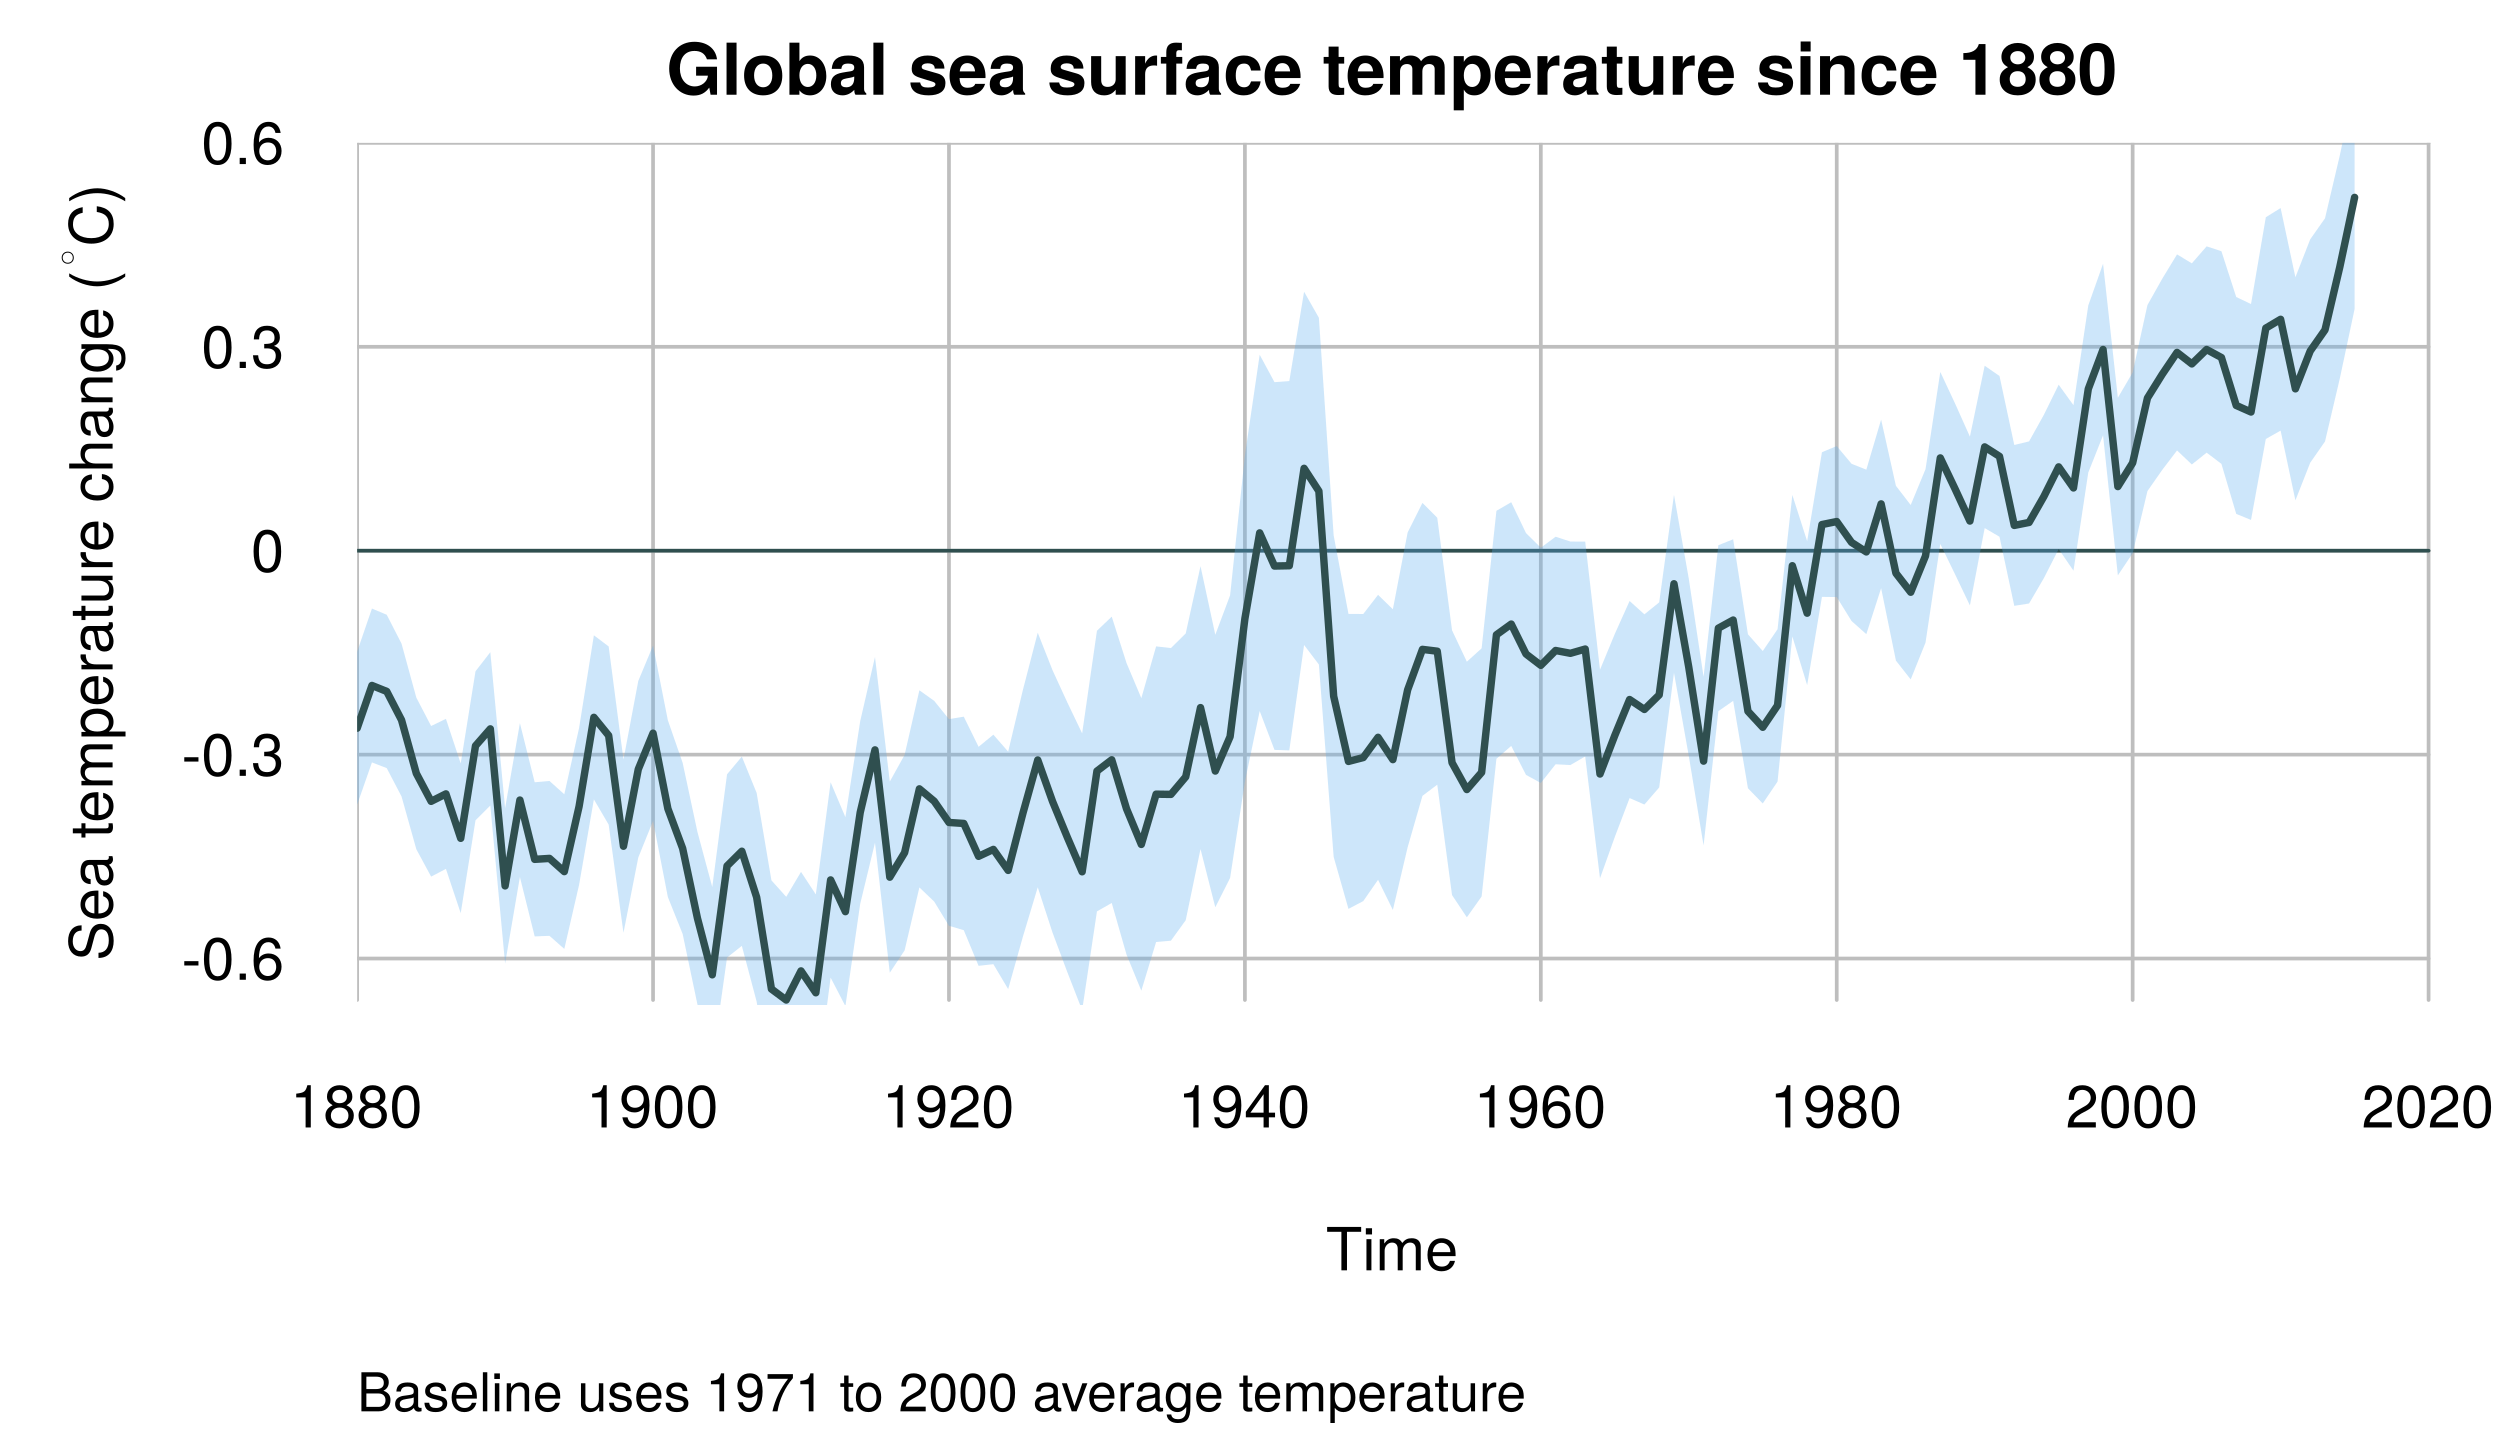 <?xml version="1.0" encoding="UTF-8"?>
<svg xmlns="http://www.w3.org/2000/svg" xmlns:xlink="http://www.w3.org/1999/xlink" width="504pt" height="288pt" viewBox="0 0 504 288" version="1.1">
<defs>
<g>
<symbol overflow="visible" id="glyph0-0">
<path style="stroke:none;" d=""/>
</symbol>
<symbol overflow="visible" id="glyph0-1">
<path style="stroke:none;" d="M 10.25 0 L 10.25 -5.641 L 6.031 -5.641 L 6.031 -3.844 L 8.422 -3.844 C 8.281 -2.531 7.047 -1.672 5.766 -1.672 C 4.016 -1.672 2.766 -3.125 2.766 -5.281 C 2.766 -7.547 3.875 -8.828 5.703 -8.828 C 6.891 -8.828 7.797 -8.375 8.219 -7.141 L 10.25 -7.141 C 9.984 -9.312 8.219 -10.672 5.688 -10.672 C 2.672 -10.672 0.609 -8.531 0.609 -5.266 C 0.609 -2.078 2.672 0.172 5.516 0.172 C 6.922 0.172 7.875 -0.328 8.688 -1.438 L 8.953 0 Z M 10.25 0 "/>
</symbol>
<symbol overflow="visible" id="glyph0-2">
<path style="stroke:none;" d="M 2.984 0 L 2.984 -10.5 L 0.969 -10.5 L 0.969 0 Z M 2.984 0 "/>
</symbol>
<symbol overflow="visible" id="glyph0-3">
<path style="stroke:none;" d="M 8.203 -3.828 C 8.203 -6.469 6.766 -7.906 4.344 -7.906 C 1.953 -7.906 0.5 -6.438 0.5 -3.891 C 0.5 -1.328 1.953 0.125 4.344 0.125 C 6.719 0.125 8.203 -1.344 8.203 -3.828 Z M 6.188 -3.859 C 6.188 -2.406 5.438 -1.5 4.344 -1.5 C 3.25 -1.5 2.516 -2.406 2.516 -3.891 C 2.516 -5.375 3.25 -6.281 4.344 -6.281 C 5.453 -6.281 6.188 -5.391 6.188 -3.859 Z M 6.188 -3.859 "/>
</symbol>
<symbol overflow="visible" id="glyph0-4">
<path style="stroke:none;" d="M 8.281 -3.781 C 8.281 -6 7.062 -7.906 5.016 -7.906 C 4.047 -7.906 3.359 -7.547 2.859 -6.766 L 2.859 -10.5 L 0.844 -10.5 L 0.844 0 L 2.859 0 L 2.859 -0.891 C 3.359 -0.234 4.031 0.125 5.016 0.125 C 6.875 0.125 8.281 -1.438 8.281 -3.781 Z M 6.266 -3.875 C 6.266 -2.469 5.562 -1.562 4.562 -1.562 C 3.547 -1.562 2.859 -2.438 2.859 -3.922 C 2.859 -5.328 3.562 -6.219 4.562 -6.219 C 5.562 -6.219 6.266 -5.312 6.266 -3.875 Z M 6.266 -3.875 "/>
</symbol>
<symbol overflow="visible" id="glyph0-5">
<path style="stroke:none;" d="M 7.547 0 L 7.547 -0.25 C 7.188 -0.578 7.094 -0.797 7.094 -1.203 L 7.094 -5.516 C 7.094 -7.109 6 -7.906 3.906 -7.906 C 1.797 -7.906 0.703 -7.016 0.578 -5.219 L 2.516 -5.219 C 2.625 -6.016 2.953 -6.281 3.953 -6.281 C 4.719 -6.281 5.109 -6.016 5.109 -5.5 C 5.109 -4.688 4.516 -4.766 3.5 -4.594 L 2.688 -4.453 C 1.156 -4.172 0.406 -3.516 0.406 -2.109 C 0.406 -0.594 1.469 0.125 2.766 0.125 C 3.625 0.125 4.422 -0.25 5.125 -0.984 C 5.125 -0.578 5.172 -0.234 5.359 0 Z M 5.109 -3.328 C 5.109 -2.156 4.531 -1.5 3.516 -1.5 C 2.844 -1.5 2.422 -1.75 2.422 -2.328 C 2.422 -2.922 2.734 -3.141 3.578 -3.297 L 4.266 -3.422 C 4.797 -3.531 4.891 -3.562 5.109 -3.672 Z M 5.109 -3.328 "/>
</symbol>
<symbol overflow="visible" id="glyph0-6">
<path style="stroke:none;" d=""/>
</symbol>
<symbol overflow="visible" id="glyph0-7">
<path style="stroke:none;" d="M 7.484 -2.312 L 7.484 -2.406 C 7.484 -3.297 6.984 -3.969 5.969 -4.266 L 3.422 -5 C 2.859 -5.156 2.703 -5.281 2.703 -5.609 C 2.703 -6.031 3.172 -6.328 3.875 -6.328 C 4.844 -6.328 5.312 -5.984 5.328 -5.266 L 7.281 -5.266 C 7.25 -6.922 5.984 -7.906 3.891 -7.906 C 1.922 -7.906 0.688 -6.922 0.688 -5.312 C 0.688 -4.359 0.953 -3.844 2.391 -3.406 L 4.797 -2.656 C 5.297 -2.5 5.469 -2.328 5.469 -2.125 C 5.469 -1.641 4.906 -1.453 3.969 -1.453 C 3.047 -1.453 2.562 -1.625 2.391 -2.469 L 0.422 -2.469 C 0.469 -0.766 1.734 0.125 4.094 0.125 C 6.281 0.125 7.484 -0.734 7.484 -2.312 Z M 7.484 -2.312 "/>
</symbol>
<symbol overflow="visible" id="glyph0-8">
<path style="stroke:none;" d="M 7.562 -3.594 C 7.562 -6.281 6.203 -7.906 3.922 -7.906 C 1.688 -7.906 0.312 -6.391 0.312 -3.781 C 0.312 -1.297 1.672 0.125 3.875 0.125 C 5.625 0.125 7.031 -0.656 7.484 -2.188 L 5.484 -2.188 C 5.312 -1.625 4.688 -1.406 3.953 -1.406 C 3 -1.406 2.391 -1.844 2.328 -3.359 L 7.547 -3.359 Z M 5.453 -4.703 L 2.359 -4.703 C 2.5 -5.781 3 -6.375 3.891 -6.375 C 4.75 -6.375 5.359 -5.812 5.453 -4.703 Z M 5.453 -4.703 "/>
</symbol>
<symbol overflow="visible" id="glyph0-9">
<path style="stroke:none;" d="M 7.797 0 L 7.797 -7.781 L 5.781 -7.781 L 5.781 -3.109 C 5.781 -2.188 5.125 -1.578 4.156 -1.578 C 3.281 -1.578 2.859 -2.047 2.859 -2.984 L 2.859 -7.781 L 0.828 -7.781 L 0.828 -2.562 C 0.828 -0.844 1.781 0.125 3.438 0.125 C 4.5 0.125 5.203 -0.266 5.781 -1.016 L 5.781 0 Z M 7.797 0 "/>
</symbol>
<symbol overflow="visible" id="glyph0-10">
<path style="stroke:none;" d="M 5.328 -5.844 L 5.328 -7.891 C 5.219 -7.906 5.141 -7.906 5.078 -7.906 C 4.156 -7.906 3.359 -7.297 2.922 -6.25 L 2.922 -7.781 L 0.906 -7.781 L 0.906 0 L 2.922 0 L 2.922 -4.141 C 2.922 -5.312 3.516 -5.906 4.703 -5.906 C 4.906 -5.906 5.062 -5.891 5.328 -5.844 Z M 5.328 -5.844 "/>
</symbol>
<symbol overflow="visible" id="glyph0-11">
<path style="stroke:none;" d="M 4.516 -6.281 L 4.516 -7.625 L 3.312 -7.625 L 3.312 -8.391 C 3.312 -8.781 3.484 -8.984 3.859 -8.984 C 4.031 -8.984 4.266 -8.969 4.438 -8.953 L 4.438 -10.453 C 4.062 -10.484 3.562 -10.5 3.281 -10.5 C 1.938 -10.5 1.297 -9.875 1.297 -8.562 L 1.297 -7.625 L 0.203 -7.625 L 0.203 -6.281 L 1.297 -6.281 L 1.297 0 L 3.312 0 L 3.312 -6.281 Z M 4.516 -6.281 "/>
</symbol>
<symbol overflow="visible" id="glyph0-12">
<path style="stroke:none;" d="M 7.516 -2.688 L 5.594 -2.688 C 5.328 -1.891 4.922 -1.5 4.156 -1.5 C 3.125 -1.5 2.5 -2.312 2.5 -3.828 C 2.5 -5.266 2.875 -6.281 4.156 -6.281 C 4.969 -6.281 5.359 -5.891 5.594 -4.875 L 7.516 -4.875 C 7.375 -6.766 6.109 -7.906 4.156 -7.906 C 1.844 -7.906 0.484 -6.484 0.484 -3.828 C 0.484 -1.266 1.828 0.125 4.141 0.125 C 6.016 0.125 7.328 -1.031 7.516 -2.688 Z M 7.516 -2.688 "/>
</symbol>
<symbol overflow="visible" id="glyph0-13">
<path style="stroke:none;" d="M 4.344 0 L 4.344 -1.406 C 4.141 -1.391 4.016 -1.375 3.875 -1.375 C 3.344 -1.375 3.219 -1.531 3.219 -2.219 L 3.219 -6.281 L 4.344 -6.281 L 4.344 -7.625 L 3.219 -7.625 L 3.219 -9.703 L 1.203 -9.703 L 1.203 -7.625 L 0.203 -7.625 L 0.203 -6.281 L 1.203 -6.281 L 1.203 -1.672 C 1.203 -0.453 1.844 0.062 3.172 0.062 C 3.609 0.062 3.969 0.016 4.344 0 Z M 4.344 0 "/>
</symbol>
<symbol overflow="visible" id="glyph0-14">
<path style="stroke:none;" d="M 11.875 0 L 11.875 -5.5 C 11.875 -7.016 10.953 -7.906 9.391 -7.906 C 8.406 -7.906 7.719 -7.562 7.109 -6.75 C 6.734 -7.484 5.969 -7.906 5 -7.906 C 4.109 -7.906 3.531 -7.609 2.859 -6.812 L 2.859 -7.781 L 0.859 -7.781 L 0.859 0 L 2.875 0 L 2.875 -4.672 C 2.875 -5.625 3.406 -6.188 4.266 -6.188 C 4.938 -6.188 5.359 -5.812 5.359 -5.188 L 5.359 0 L 7.375 0 L 7.375 -4.672 C 7.375 -5.625 7.891 -6.188 8.766 -6.188 C 9.438 -6.188 9.859 -5.812 9.859 -5.188 L 9.859 0 Z M 11.875 0 "/>
</symbol>
<symbol overflow="visible" id="glyph0-15">
<path style="stroke:none;" d="M 8.266 -3.891 C 8.266 -6.188 7.047 -7.906 5.016 -7.906 C 4.031 -7.906 3.344 -7.484 2.859 -6.625 L 2.859 -7.781 L 0.828 -7.781 L 0.828 3.141 L 2.859 3.141 L 2.859 -1.031 C 3.344 -0.172 4.031 0.125 5.016 0.125 C 6.891 0.125 8.266 -1.531 8.266 -3.891 Z M 6.25 -3.859 C 6.25 -2.453 5.547 -1.562 4.547 -1.562 C 3.547 -1.562 2.859 -2.438 2.859 -3.891 C 2.859 -5.344 3.547 -6.219 4.547 -6.219 C 5.578 -6.219 6.25 -5.344 6.25 -3.859 Z M 6.25 -3.859 "/>
</symbol>
<symbol overflow="visible" id="glyph0-16">
<path style="stroke:none;" d="M 2.984 0 L 2.984 -7.781 L 0.969 -7.781 L 0.969 0 Z M 3.016 -8.719 L 3.016 -10.734 L 1 -10.734 L 1 -8.719 Z M 3.016 -8.719 "/>
</symbol>
<symbol overflow="visible" id="glyph0-17">
<path style="stroke:none;" d="M 7.859 0 L 7.859 -5.219 C 7.859 -6.922 6.922 -7.906 5.266 -7.906 C 4.203 -7.906 3.5 -7.516 2.922 -6.656 L 2.922 -7.781 L 0.906 -7.781 L 0.906 0 L 2.922 0 L 2.922 -4.672 C 2.922 -5.594 3.578 -6.188 4.547 -6.188 C 5.422 -6.188 5.844 -5.719 5.844 -4.797 L 5.844 0 Z M 7.859 0 "/>
</symbol>
<symbol overflow="visible" id="glyph0-18">
<path style="stroke:none;" d="M 5.453 0 L 5.453 -10.219 L 4.109 -10.219 C 3.781 -9 2.734 -8.391 0.984 -8.391 L 0.984 -7.047 L 3.422 -7.047 L 3.422 0 Z M 5.453 0 "/>
</symbol>
<symbol overflow="visible" id="glyph0-19">
<path style="stroke:none;" d="M 7.562 -3.047 C 7.562 -4.25 7.078 -4.922 5.891 -5.562 C 6.797 -6.047 7.219 -6.656 7.219 -7.672 C 7.219 -9.266 5.828 -10.438 3.953 -10.438 C 2.047 -10.438 0.656 -9.266 0.656 -7.656 C 0.656 -6.672 1.062 -6.047 1.984 -5.562 C 0.812 -4.922 0.312 -4.25 0.312 -3.047 C 0.312 -1.109 1.797 0.125 3.953 0.125 C 6.078 0.125 7.562 -1.109 7.562 -3.047 Z M 5.469 -7.469 C 5.469 -6.688 4.844 -6.125 3.969 -6.125 C 3.062 -6.125 2.438 -6.688 2.438 -7.484 C 2.438 -8.25 3.047 -8.797 3.969 -8.797 C 4.875 -8.797 5.453 -8.25 5.469 -7.469 Z M 5.547 -3.125 C 5.547 -2.141 4.906 -1.594 3.938 -1.594 C 2.953 -1.594 2.328 -2.141 2.328 -3.156 C 2.328 -4.188 2.969 -4.75 3.938 -4.75 C 4.922 -4.75 5.547 -4.188 5.547 -3.125 Z M 5.547 -3.125 "/>
</symbol>
<symbol overflow="visible" id="glyph0-20">
<path style="stroke:none;" d="M 7.453 -5.078 C 7.453 -7.984 6.922 -10.438 3.938 -10.438 C 1.016 -10.438 0.422 -8.078 0.422 -5.141 C 0.422 -2.297 0.984 0.125 3.938 0.125 C 6 0.125 7.453 -1.047 7.453 -5.078 Z M 5.438 -5.125 C 5.438 -2.266 5.016 -1.594 3.938 -1.594 C 2.906 -1.594 2.438 -2.125 2.438 -5.156 C 2.438 -8.125 2.859 -8.797 3.938 -8.797 C 4.922 -8.797 5.438 -8.297 5.438 -5.125 Z M 5.438 -5.125 "/>
</symbol>
<symbol overflow="visible" id="glyph1-0">
<path style="stroke:none;" d=""/>
</symbol>
<symbol overflow="visible" id="glyph1-1">
<path style="stroke:none;" d="M 7.109 -7.766 L 7.109 -8.75 L 0.25 -8.75 L 0.25 -7.766 L 3.125 -7.766 L 3.125 0 L 4.25 0 L 4.25 -7.766 Z M 7.109 -7.766 "/>
</symbol>
<symbol overflow="visible" id="glyph1-2">
<path style="stroke:none;" d="M 1.844 0 L 1.844 -6.281 L 0.844 -6.281 L 0.844 0 Z M 1.969 -7.234 L 1.969 -8.484 L 0.719 -8.484 L 0.719 -7.234 Z M 1.969 -7.234 "/>
</symbol>
<symbol overflow="visible" id="glyph1-3">
<path style="stroke:none;" d="M 9.125 0 L 9.125 -4.719 C 9.125 -5.844 8.5 -6.469 7.312 -6.469 C 6.484 -6.469 5.969 -6.219 5.391 -5.516 C 5.016 -6.188 4.516 -6.469 3.703 -6.469 C 2.859 -6.469 2.297 -6.156 1.766 -5.406 L 1.766 -6.281 L 0.859 -6.281 L 0.859 0 L 1.844 0 L 1.844 -3.953 C 1.844 -4.859 2.516 -5.594 3.328 -5.594 C 4.062 -5.594 4.484 -5.141 4.484 -4.328 L 4.484 0 L 5.484 0 L 5.484 -3.953 C 5.484 -4.859 6.156 -5.594 6.969 -5.594 C 7.703 -5.594 8.125 -5.125 8.125 -4.328 L 8.125 0 Z M 9.125 0 "/>
</symbol>
<symbol overflow="visible" id="glyph1-4">
<path style="stroke:none;" d="M 6.156 -2.859 C 6.156 -3.766 6.078 -4.344 5.906 -4.812 C 5.5 -5.844 4.531 -6.469 3.359 -6.469 C 1.609 -6.469 0.484 -5.172 0.484 -3.109 C 0.484 -1.047 1.578 0.188 3.344 0.188 C 4.781 0.188 5.766 -0.641 6.031 -1.906 L 5.016 -1.906 C 4.734 -1.078 4.172 -0.75 3.375 -0.75 C 2.328 -0.75 1.547 -1.422 1.531 -2.859 Z M 5.094 -3.75 C 5.094 -3.75 5.094 -3.703 5.078 -3.672 L 1.547 -3.672 C 1.625 -4.781 2.344 -5.547 3.344 -5.547 C 4.328 -5.547 5.094 -4.734 5.094 -3.75 Z M 5.094 -3.75 "/>
</symbol>
<symbol overflow="visible" id="glyph1-5">
<path style="stroke:none;" d="M 4.156 0 L 4.156 -8.516 L 3.469 -8.516 C 3.094 -7.203 2.859 -7.016 1.219 -6.812 L 1.219 -6.062 L 3.109 -6.062 L 3.109 0 Z M 4.156 0 "/>
</symbol>
<symbol overflow="visible" id="glyph1-6">
<path style="stroke:none;" d="M 6.156 -2.406 C 6.156 -3.344 5.672 -4.016 4.688 -4.469 C 5.562 -5 5.859 -5.438 5.859 -6.234 C 5.859 -7.578 4.812 -8.516 3.297 -8.516 C 1.797 -8.516 0.75 -7.578 0.75 -6.234 C 0.75 -5.453 1.031 -5.016 1.891 -4.469 C 0.922 -4.016 0.438 -3.344 0.438 -2.406 C 0.438 -0.859 1.625 0.188 3.297 0.188 C 4.984 0.188 6.156 -0.859 6.156 -2.406 Z M 4.781 -6.219 C 4.781 -5.422 4.188 -4.891 3.297 -4.891 C 2.406 -4.891 1.828 -5.422 1.828 -6.234 C 1.828 -7.047 2.406 -7.578 3.297 -7.578 C 4.203 -7.578 4.781 -7.047 4.781 -6.219 Z M 5.078 -2.391 C 5.078 -1.375 4.359 -0.75 3.281 -0.75 C 2.25 -0.75 1.531 -1.391 1.531 -2.391 C 1.531 -3.391 2.25 -4.016 3.297 -4.016 C 4.359 -4.016 5.078 -3.391 5.078 -2.391 Z M 5.078 -2.391 "/>
</symbol>
<symbol overflow="visible" id="glyph1-7">
<path style="stroke:none;" d="M 6.078 -4.094 C 6.078 -7.047 5.141 -8.516 3.297 -8.516 C 1.469 -8.516 0.516 -7.016 0.516 -4.156 C 0.516 -1.297 1.469 0.188 3.297 0.188 C 5.094 0.188 6.078 -1.297 6.078 -4.094 Z M 5 -4.188 C 5 -1.781 4.453 -0.703 3.281 -0.703 C 2.156 -0.703 1.594 -1.828 1.594 -4.156 C 1.594 -6.484 2.156 -7.578 3.297 -7.578 C 4.438 -7.578 5 -6.469 5 -4.188 Z M 5 -4.188 "/>
</symbol>
<symbol overflow="visible" id="glyph1-8">
<path style="stroke:none;" d="M 6.109 -4.453 C 6.109 -7.109 5.188 -8.516 3.234 -8.516 C 1.625 -8.516 0.453 -7.359 0.453 -5.688 C 0.453 -4.109 1.531 -3.031 3.078 -3.031 C 3.875 -3.031 4.469 -3.328 5.016 -3.984 C 5 -1.906 4.328 -0.75 3.125 -0.75 C 2.375 -0.75 1.859 -1.219 1.688 -2.047 L 0.641 -2.047 C 0.844 -0.641 1.75 0.188 3.047 0.188 C 5.047 0.188 6.109 -1.516 6.109 -4.453 Z M 4.953 -5.719 C 4.953 -4.672 4.219 -3.969 3.188 -3.969 C 2.172 -3.969 1.531 -4.625 1.531 -5.766 C 1.531 -6.859 2.25 -7.578 3.234 -7.578 C 4.219 -7.578 4.953 -6.812 4.953 -5.719 Z M 4.953 -5.719 "/>
</symbol>
<symbol overflow="visible" id="glyph1-9">
<path style="stroke:none;" d="M 6.125 -6.016 C 6.125 -7.453 5.016 -8.516 3.406 -8.516 C 1.672 -8.516 0.656 -7.625 0.594 -5.562 L 1.656 -5.562 C 1.734 -6.984 2.328 -7.578 3.375 -7.578 C 4.328 -7.578 5.047 -6.906 5.047 -5.984 C 5.047 -5.312 4.656 -4.734 3.906 -4.312 L 2.797 -3.688 C 1.016 -2.672 0.5 -1.875 0.406 0 L 6.078 0 L 6.078 -1.047 L 1.594 -1.047 C 1.703 -1.734 2.094 -2.188 3.125 -2.797 L 4.328 -3.438 C 5.516 -4.078 6.125 -4.969 6.125 -6.016 Z M 6.125 -6.016 "/>
</symbol>
<symbol overflow="visible" id="glyph1-10">
<path style="stroke:none;" d="M 6.234 -2.047 L 6.234 -2.984 L 4.984 -2.984 L 4.984 -8.516 L 4.203 -8.516 L 0.344 -3.156 L 0.344 -2.047 L 3.922 -2.047 L 3.922 0 L 4.984 0 L 4.984 -2.047 Z M 3.922 -2.984 L 1.266 -2.984 L 3.922 -6.703 Z M 3.922 -2.984 "/>
</symbol>
<symbol overflow="visible" id="glyph1-11">
<path style="stroke:none;" d="M 6.156 -2.641 C 6.156 -4.219 5.078 -5.297 3.547 -5.297 C 2.719 -5.297 2.047 -4.969 1.594 -4.344 C 1.609 -6.422 2.281 -7.578 3.484 -7.578 C 4.234 -7.578 4.75 -7.109 4.922 -6.281 L 5.969 -6.281 C 5.766 -7.688 4.859 -8.516 3.562 -8.516 C 1.578 -8.516 0.516 -6.844 0.516 -3.875 C 0.516 -1.219 1.422 0.188 3.375 0.188 C 4.984 0.188 6.156 -0.969 6.156 -2.641 Z M 5.078 -2.562 C 5.078 -1.484 4.359 -0.75 3.391 -0.75 C 2.406 -0.75 1.656 -1.531 1.656 -2.609 C 1.656 -3.672 2.375 -4.359 3.422 -4.359 C 4.438 -4.359 5.078 -3.703 5.078 -2.562 Z M 5.078 -2.562 "/>
</symbol>
<symbol overflow="visible" id="glyph1-12">
<path style="stroke:none;" d="M 3.406 -2.875 L 3.406 -3.75 L 0.547 -3.75 L 0.547 -2.875 Z M 3.406 -2.875 "/>
</symbol>
<symbol overflow="visible" id="glyph1-13">
<path style="stroke:none;" d="M 2.297 0 L 2.297 -1.25 L 1.047 -1.25 L 1.047 0 Z M 2.297 0 "/>
</symbol>
<symbol overflow="visible" id="glyph1-14">
<path style="stroke:none;" d="M 6.078 -2.469 C 6.078 -3.5 5.656 -4.109 4.625 -4.453 C 5.422 -4.766 5.812 -5.312 5.812 -6.172 C 5.812 -7.625 4.844 -8.516 3.234 -8.516 C 1.516 -8.516 0.594 -7.578 0.562 -5.766 L 1.625 -5.766 C 1.641 -7.016 2.156 -7.578 3.234 -7.578 C 4.172 -7.578 4.734 -7.031 4.734 -6.125 C 4.734 -5.219 4.344 -4.844 2.656 -4.844 L 2.656 -3.953 L 3.234 -3.953 C 4.391 -3.953 4.984 -3.406 4.984 -2.453 C 4.984 -1.391 4.328 -0.75 3.234 -0.75 C 2.078 -0.75 1.516 -1.328 1.438 -2.562 L 0.391 -2.562 C 0.516 -0.672 1.453 0.188 3.188 0.188 C 4.938 0.188 6.078 -0.859 6.078 -2.469 Z M 6.078 -2.469 "/>
</symbol>
<symbol overflow="visible" id="glyph2-0">
<path style="stroke:none;" d=""/>
</symbol>
<symbol overflow="visible" id="glyph2-1">
<path style="stroke:none;" d="M -2.406 -7.453 C -3.484 -7.453 -4.266 -6.781 -4.594 -5.594 L -5.188 -3.391 C -5.453 -2.344 -5.812 -1.953 -6.484 -1.953 C -7.375 -1.953 -8.031 -2.734 -8.031 -3.906 C -8.031 -5.297 -7.391 -6.094 -6.25 -6.094 L -6.25 -7.156 C -7.969 -7.156 -8.969 -5.969 -8.969 -3.953 C -8.969 -2.031 -7.906 -0.844 -6.328 -0.844 C -5.25 -0.844 -4.578 -1.406 -4.281 -2.562 L -3.703 -4.734 C -3.422 -5.828 -2.969 -6.344 -2.297 -6.344 C -1.328 -6.344 -0.766 -5.609 -0.766 -4.109 C -0.766 -2.453 -1.594 -1.625 -2.844 -1.625 L -2.844 -0.578 C -0.781 -0.578 0.219 -1.969 0.219 -4.031 C 0.219 -6.25 -0.844 -7.453 -2.406 -7.453 Z M -2.406 -7.453 "/>
</symbol>
<symbol overflow="visible" id="glyph2-2">
<path style="stroke:none;" d="M -2.859 -6.156 C -3.766 -6.156 -4.344 -6.078 -4.812 -5.906 C -5.844 -5.5 -6.469 -4.531 -6.469 -3.359 C -6.469 -1.609 -5.172 -0.484 -3.109 -0.484 C -1.047 -0.484 0.188 -1.578 0.188 -3.344 C 0.188 -4.781 -0.641 -5.766 -1.906 -6.031 L -1.906 -5.016 C -1.078 -4.734 -0.75 -4.172 -0.75 -3.375 C -0.75 -2.328 -1.422 -1.547 -2.859 -1.531 Z M -3.75 -5.094 C -3.75 -5.094 -3.703 -5.094 -3.672 -5.078 L -3.672 -1.547 C -4.781 -1.625 -5.547 -2.344 -5.547 -3.344 C -5.547 -4.328 -4.734 -5.094 -3.75 -5.094 Z M -3.75 -5.094 "/>
</symbol>
<symbol overflow="visible" id="glyph2-3">
<path style="stroke:none;" d="M -0.031 -6.422 L -0.781 -6.422 C -0.75 -6.312 -0.75 -6.266 -0.75 -6.203 C -0.75 -5.859 -0.938 -5.656 -1.25 -5.656 L -4.75 -5.656 C -5.875 -5.656 -6.469 -4.844 -6.469 -3.297 C -6.469 -1.781 -5.875 -0.844 -4.422 -0.781 L -4.422 -1.781 C -5.203 -1.875 -5.547 -2.328 -5.547 -3.266 C -5.547 -4.156 -5.203 -4.672 -4.609 -4.672 L -4.344 -4.672 C -3.922 -4.672 -3.75 -4.422 -3.641 -3.625 C -3.469 -2.203 -3.422 -1.984 -3.266 -1.609 C -2.969 -0.875 -2.406 -0.5 -1.625 -0.5 C -0.484 -0.5 0.188 -1.297 0.188 -2.562 C 0.188 -3.375 -0.156 -4.156 -0.75 -4.703 C -0.266 -4.812 0.078 -5.25 0.078 -5.734 C 0.078 -5.938 0.062 -6.094 -0.031 -6.422 Z M -2.172 -4.672 C -1.266 -4.672 -0.703 -3.75 -0.703 -2.781 C -0.703 -2 -0.969 -1.547 -1.656 -1.547 C -2.312 -1.547 -2.609 -1.984 -2.766 -3.062 C -2.906 -4.109 -2.953 -4.328 -3.109 -4.672 Z M -2.172 -4.672 "/>
</symbol>
<symbol overflow="visible" id="glyph2-4">
<path style="stroke:none;" d=""/>
</symbol>
<symbol overflow="visible" id="glyph2-5">
<path style="stroke:none;" d="M 0 -3.047 L -0.844 -3.047 C -0.797 -2.922 -0.797 -2.766 -0.797 -2.562 C -0.797 -2.141 -0.906 -2.016 -1.359 -2.016 L -5.469 -2.016 L -5.469 -3.047 L -6.281 -3.047 L -6.281 -2.016 L -8.016 -2.016 L -8.016 -1.016 L -6.281 -1.016 L -6.281 -0.172 L -5.469 -0.172 L -5.469 -1.016 L -0.906 -1.016 C -0.281 -1.016 0.078 -1.453 0.078 -2.234 C 0.078 -2.469 0.062 -2.719 0 -3.047 Z M 0 -3.047 "/>
</symbol>
<symbol overflow="visible" id="glyph2-6">
<path style="stroke:none;" d="M 0 -9.125 L -4.719 -9.125 C -5.844 -9.125 -6.469 -8.5 -6.469 -7.312 C -6.469 -6.484 -6.219 -5.969 -5.516 -5.391 C -6.188 -5.016 -6.469 -4.516 -6.469 -3.703 C -6.469 -2.859 -6.156 -2.297 -5.406 -1.766 L -6.281 -1.766 L -6.281 -0.859 L 0 -0.859 L 0 -1.844 L -3.953 -1.844 C -4.859 -1.844 -5.594 -2.516 -5.594 -3.328 C -5.594 -4.062 -5.141 -4.484 -4.328 -4.484 L 0 -4.484 L 0 -5.484 L -3.953 -5.484 C -4.859 -5.484 -5.594 -6.156 -5.594 -6.969 C -5.594 -7.703 -5.125 -8.125 -4.328 -8.125 L 0 -8.125 Z M 0 -9.125 "/>
</symbol>
<symbol overflow="visible" id="glyph2-7">
<path style="stroke:none;" d="M -3.078 -6.281 C -5.203 -6.281 -6.469 -5.25 -6.469 -3.578 C -6.469 -2.719 -6.078 -2.047 -5.344 -1.578 L -6.281 -1.578 L -6.281 -0.656 L 2.609 -0.656 L 2.609 -1.656 L -0.75 -1.656 C -0.109 -2.188 0.188 -2.766 0.188 -3.594 C 0.188 -5.203 -1.078 -6.281 -3.078 -6.281 Z M -3.109 -5.234 C -1.688 -5.234 -0.75 -4.5 -0.75 -3.406 C -0.75 -2.359 -1.625 -1.656 -3.094 -1.656 C -4.578 -1.656 -5.531 -2.359 -5.531 -3.406 C -5.531 -4.516 -4.609 -5.234 -3.109 -5.234 Z M -3.109 -5.234 "/>
</symbol>
<symbol overflow="visible" id="glyph2-8">
<path style="stroke:none;" d="M -5.406 -3.859 L -6.438 -3.859 C -6.453 -3.688 -6.469 -3.594 -6.469 -3.469 C -6.469 -2.812 -6.078 -2.328 -5.141 -1.75 L -6.281 -1.75 L -6.281 -0.844 L 0 -0.844 L 0 -1.844 L -3.266 -1.844 C -4.688 -1.844 -5.391 -2.297 -5.406 -3.859 Z M -5.406 -3.859 "/>
</symbol>
<symbol overflow="visible" id="glyph2-9">
<path style="stroke:none;" d="M 0 -5.781 L -6.281 -5.781 L -6.281 -4.781 L -2.812 -4.781 C -1.531 -4.781 -0.703 -4.109 -0.703 -3.078 C -0.703 -2.281 -1.172 -1.781 -1.938 -1.781 L -6.281 -1.781 L -6.281 -0.781 L -1.531 -0.781 C -0.484 -0.781 0.188 -1.562 0.188 -2.781 C 0.188 -3.703 -0.141 -4.297 -0.969 -4.891 L 0 -4.891 Z M 0 -5.781 "/>
</symbol>
<symbol overflow="visible" id="glyph2-10">
<path style="stroke:none;" d="M -2.156 -5.719 L -2.156 -4.719 C -1.156 -4.547 -0.75 -4.031 -0.75 -3.188 C -0.75 -2.078 -1.594 -1.422 -3.078 -1.422 C -4.656 -1.422 -5.547 -2.062 -5.547 -3.156 C -5.547 -4 -5.047 -4.531 -4.172 -4.641 L -4.172 -5.656 C -5.719 -5.531 -6.469 -4.578 -6.469 -3.172 C -6.469 -1.469 -5.172 -0.375 -3.078 -0.375 C -1.062 -0.375 0.188 -1.453 0.188 -3.156 C 0.188 -4.656 -0.719 -5.609 -2.156 -5.719 Z M -2.156 -5.719 "/>
</symbol>
<symbol overflow="visible" id="glyph2-11">
<path style="stroke:none;" d="M 0 -5.828 L -4.75 -5.828 C -5.812 -5.828 -6.469 -5.078 -6.469 -3.859 C -6.469 -2.969 -6.188 -2.422 -5.422 -1.844 L -8.75 -1.844 L -8.75 -0.844 L 0 -0.844 L 0 -1.844 L -3.469 -1.844 C -4.75 -1.844 -5.594 -2.516 -5.594 -3.547 C -5.594 -4.25 -5.188 -4.844 -4.359 -4.844 L 0 -4.844 Z M 0 -5.828 "/>
</symbol>
<symbol overflow="visible" id="glyph2-12">
<path style="stroke:none;" d="M 0 -5.844 L -4.75 -5.844 C -5.797 -5.844 -6.469 -5.062 -6.469 -3.859 C -6.469 -2.922 -6.109 -2.312 -5.234 -1.766 L -6.281 -1.766 L -6.281 -0.844 L 0 -0.844 L 0 -1.844 L -3.469 -1.844 C -4.75 -1.844 -5.594 -2.531 -5.594 -3.547 C -5.594 -4.344 -5.109 -4.844 -4.359 -4.844 L 0 -4.844 Z M 0 -5.844 "/>
</symbol>
<symbol overflow="visible" id="glyph2-13">
<path style="stroke:none;" d="M -1.031 -5.875 L -6.281 -5.875 L -6.281 -4.938 L -5.375 -4.938 C -6.125 -4.438 -6.469 -3.828 -6.469 -3.031 C -6.469 -1.422 -5.125 -0.344 -3.078 -0.344 C -1.109 -0.344 0.188 -1.469 0.188 -2.938 C 0.188 -3.734 -0.156 -4.281 -0.953 -4.938 L -0.531 -4.938 C 1.141 -4.938 1.781 -4.266 1.781 -3.094 C 1.781 -2.297 1.484 -1.688 0.719 -1.578 L 0.719 -0.547 C 1.906 -0.656 2.609 -1.578 2.609 -3.062 C 2.609 -5.031 1.734 -5.875 -1.031 -5.875 Z M -3.109 -4.844 C -1.609 -4.844 -0.75 -4.203 -0.75 -3.141 C -0.75 -2.047 -1.625 -1.391 -3.141 -1.391 C -4.656 -1.391 -5.547 -2.062 -5.547 -3.125 C -5.547 -4.219 -4.625 -4.844 -3.109 -4.844 Z M -3.109 -4.844 "/>
</symbol>
<symbol overflow="visible" id="glyph2-14">
<path style="stroke:none;" d="M 2.547 -3.484 C 0.828 -2.438 -1.188 -1.844 -3.109 -1.844 C -5.016 -1.844 -7.047 -2.438 -8.75 -3.484 L -8.75 -2.828 C -7.172 -1.625 -4.984 -0.875 -3.109 -0.875 C -1.219 -0.875 0.969 -1.625 2.547 -2.828 Z M 2.547 -3.484 "/>
</symbol>
<symbol overflow="visible" id="glyph2-15">
<path style="stroke:none;" d="M -3.188 -8.125 L -3.188 -6.969 C -1.531 -6.703 -0.766 -6.016 -0.766 -4.531 C -0.766 -2.797 -2.094 -1.688 -4.281 -1.688 C -6.531 -1.688 -7.984 -2.75 -7.984 -4.438 C -7.984 -5.812 -7.375 -6.531 -6.031 -6.797 L -6.031 -7.938 C -7.953 -7.594 -8.969 -6.484 -8.969 -4.578 C -8.969 -1.922 -6.828 -0.578 -4.266 -0.578 C -1.719 -0.578 0.219 -1.953 0.219 -4.531 C 0.219 -6.656 -0.906 -7.859 -3.188 -8.125 Z M -3.188 -8.125 "/>
</symbol>
<symbol overflow="visible" id="glyph2-16">
<path style="stroke:none;" d="M -3.094 -3.078 C -4.984 -3.078 -7.172 -2.312 -8.75 -1.109 L -8.75 -0.453 C -7.031 -1.516 -5.016 -2.094 -3.094 -2.094 C -1.188 -2.094 0.844 -1.516 2.547 -0.453 L 2.547 -1.109 C 0.969 -2.312 -1.219 -3.078 -3.094 -3.078 Z M -3.094 -3.078 "/>
</symbol>
<symbol overflow="visible" id="glyph3-0">
<path style="stroke:none;" d="M 0 -0.281 L -5.609 -0.281 L -5.609 -2.516 L 0 -2.516 Z M -0.281 -0.562 L -0.281 -2.234 L -5.328 -2.234 L -5.328 -0.562 Z M -0.281 -0.562 "/>
</symbol>
<symbol overflow="visible" id="glyph3-1">
<path style="stroke:none;" d="M -1.562 -2.625 C -1.332 -2.395 -1.219 -2.098 -1.219 -1.734 C -1.219 -1.379 -1.332 -1.094 -1.562 -0.875 C -1.781 -0.645 -2.066 -0.531 -2.422 -0.531 C -2.785 -0.531 -3.082 -0.645 -3.312 -0.875 C -3.539 -1.102 -3.656 -1.395 -3.656 -1.75 C -3.656 -2.102 -3.539 -2.395 -3.312 -2.625 C -3.082 -2.852 -2.789 -2.969 -2.438 -2.969 C -2.082 -2.969 -1.789 -2.852 -1.562 -2.625 Z M -1.422 -1.75 C -1.422 -2.051 -1.516 -2.297 -1.703 -2.484 C -1.891 -2.672 -2.133 -2.766 -2.438 -2.766 C -2.727 -2.766 -2.969 -2.672 -3.156 -2.484 C -3.352 -2.285 -3.453 -2.039 -3.453 -1.75 C -3.453 -1.457 -3.352 -1.211 -3.156 -1.016 C -2.969 -0.828 -2.727 -0.734 -2.438 -0.734 C -2.133 -0.734 -1.891 -0.828 -1.703 -1.016 C -1.516 -1.211 -1.422 -1.457 -1.422 -1.75 Z M -1.422 -1.75 "/>
</symbol>
<symbol overflow="visible" id="glyph4-0">
<path style="stroke:none;" d=""/>
</symbol>
<symbol overflow="visible" id="glyph4-1">
<path style="stroke:none;" d="M 6.719 -2.25 C 6.719 -3.203 6.297 -3.766 5.297 -4.156 C 6 -4.484 6.375 -5.078 6.375 -5.875 C 6.375 -7.016 5.531 -7.875 4.047 -7.875 L 0.859 -7.875 L 0.859 0 L 4.406 0 C 5.812 0 6.719 -0.953 6.719 -2.25 Z M 5.375 -5.734 C 5.375 -4.938 4.906 -4.484 3.797 -4.484 L 1.859 -4.484 L 1.859 -6.984 L 3.797 -6.984 C 4.906 -6.984 5.375 -6.531 5.375 -5.734 Z M 5.719 -2.234 C 5.719 -1.484 5.266 -0.891 4.312 -0.891 L 1.859 -0.891 L 1.859 -3.594 L 4.312 -3.594 C 5.266 -3.594 5.719 -3 5.719 -2.234 Z M 5.719 -2.234 "/>
</symbol>
<symbol overflow="visible" id="glyph4-2">
<path style="stroke:none;" d="M 5.781 -0.016 L 5.781 -0.703 C 5.672 -0.688 5.641 -0.688 5.578 -0.688 C 5.266 -0.688 5.094 -0.844 5.094 -1.125 L 5.094 -4.281 C 5.094 -5.281 4.359 -5.812 2.969 -5.812 C 1.594 -5.812 0.75 -5.297 0.703 -3.984 L 1.609 -3.984 C 1.688 -4.672 2.094 -4.984 2.938 -4.984 C 3.75 -4.984 4.203 -4.688 4.203 -4.141 L 4.203 -3.906 C 4.203 -3.531 3.969 -3.375 3.266 -3.281 C 1.984 -3.125 1.797 -3.078 1.453 -2.938 C 0.781 -2.672 0.453 -2.156 0.453 -1.469 C 0.453 -0.438 1.172 0.156 2.312 0.156 C 3.031 0.156 3.734 -0.141 4.234 -0.672 C 4.328 -0.234 4.719 0.078 5.156 0.078 C 5.344 0.078 5.484 0.047 5.781 -0.016 Z M 4.203 -1.953 C 4.203 -1.141 3.375 -0.625 2.5 -0.625 C 1.797 -0.625 1.391 -0.875 1.391 -1.484 C 1.391 -2.078 1.797 -2.344 2.75 -2.484 C 3.703 -2.609 3.891 -2.656 4.203 -2.797 Z M 4.203 -1.953 "/>
</symbol>
<symbol overflow="visible" id="glyph4-3">
<path style="stroke:none;" d="M 4.953 -1.594 C 4.953 -2.422 4.484 -2.844 3.359 -3.125 L 2.5 -3.328 C 1.766 -3.5 1.453 -3.734 1.453 -4.141 C 1.453 -4.656 1.906 -4.984 2.641 -4.984 C 3.375 -4.984 3.75 -4.672 3.781 -4.078 L 4.734 -4.078 C 4.719 -5.188 3.984 -5.812 2.672 -5.812 C 1.359 -5.812 0.5 -5.141 0.5 -4.094 C 0.5 -3.203 0.953 -2.781 2.297 -2.469 L 3.141 -2.25 C 3.766 -2.109 4.016 -1.922 4.016 -1.516 C 4.016 -0.984 3.484 -0.672 2.703 -0.672 C 1.891 -0.672 1.438 -0.859 1.312 -1.734 L 0.359 -1.734 C 0.406 -0.422 1.141 0.156 2.625 0.156 C 4.047 0.156 4.953 -0.5 4.953 -1.594 Z M 4.953 -1.594 "/>
</symbol>
<symbol overflow="visible" id="glyph4-4">
<path style="stroke:none;" d="M 5.531 -2.562 C 5.531 -3.391 5.469 -3.906 5.312 -4.328 C 4.938 -5.266 4.078 -5.812 3.016 -5.812 C 1.453 -5.812 0.438 -4.656 0.438 -2.797 C 0.438 -0.938 1.422 0.156 3 0.156 C 4.297 0.156 5.188 -0.578 5.422 -1.719 L 4.516 -1.719 C 4.266 -0.969 3.75 -0.672 3.031 -0.672 C 2.094 -0.672 1.391 -1.281 1.375 -2.562 Z M 4.578 -3.375 C 4.578 -3.375 4.578 -3.328 4.562 -3.297 L 1.391 -3.297 C 1.469 -4.312 2.109 -4.984 3.016 -4.984 C 3.891 -4.984 4.578 -4.25 4.578 -3.375 Z M 4.578 -3.375 "/>
</symbol>
<symbol overflow="visible" id="glyph4-5">
<path style="stroke:none;" d="M 1.625 0 L 1.625 -7.875 L 0.734 -7.875 L 0.734 0 Z M 1.625 0 "/>
</symbol>
<symbol overflow="visible" id="glyph4-6">
<path style="stroke:none;" d="M 1.656 0 L 1.656 -5.656 L 0.75 -5.656 L 0.75 0 Z M 1.766 -6.516 L 1.766 -7.641 L 0.641 -7.641 L 0.641 -6.516 Z M 1.766 -6.516 "/>
</symbol>
<symbol overflow="visible" id="glyph4-7">
<path style="stroke:none;" d="M 5.266 0 L 5.266 -4.281 C 5.266 -5.219 4.562 -5.812 3.469 -5.812 C 2.625 -5.812 2.078 -5.5 1.594 -4.703 L 1.594 -5.656 L 0.75 -5.656 L 0.75 0 L 1.656 0 L 1.656 -3.125 C 1.656 -4.281 2.281 -5.031 3.203 -5.031 C 3.906 -5.031 4.359 -4.594 4.359 -3.922 L 4.359 0 Z M 5.266 0 "/>
</symbol>
<symbol overflow="visible" id="glyph4-8">
<path style="stroke:none;" d=""/>
</symbol>
<symbol overflow="visible" id="glyph4-9">
<path style="stroke:none;" d="M 5.203 0 L 5.203 -5.656 L 4.312 -5.656 L 4.312 -2.531 C 4.312 -1.375 3.703 -0.625 2.766 -0.625 C 2.047 -0.625 1.594 -1.062 1.594 -1.734 L 1.594 -5.656 L 0.703 -5.656 L 0.703 -1.375 C 0.703 -0.438 1.406 0.156 2.5 0.156 C 3.344 0.156 3.859 -0.125 4.391 -0.875 L 4.391 0 Z M 5.203 0 "/>
</symbol>
<symbol overflow="visible" id="glyph4-10">
<path style="stroke:none;" d="M 3.75 0 L 3.75 -7.656 L 3.125 -7.656 C 2.781 -6.484 2.562 -6.312 1.094 -6.125 L 1.094 -5.453 L 2.797 -5.453 L 2.797 0 Z M 3.75 0 "/>
</symbol>
<symbol overflow="visible" id="glyph4-11">
<path style="stroke:none;" d="M 5.5 -4 C 5.5 -6.406 4.672 -7.656 2.922 -7.656 C 1.453 -7.656 0.406 -6.625 0.406 -5.125 C 0.406 -3.688 1.375 -2.734 2.766 -2.734 C 3.484 -2.734 4.016 -2.984 4.516 -3.578 C 4.5 -1.719 3.891 -0.688 2.812 -0.688 C 2.141 -0.688 1.672 -1.094 1.516 -1.828 L 0.578 -1.828 C 0.75 -0.578 1.578 0.156 2.75 0.156 C 4.531 0.156 5.5 -1.359 5.5 -4 Z M 4.453 -5.141 C 4.453 -4.203 3.797 -3.578 2.875 -3.578 C 1.953 -3.578 1.375 -4.172 1.375 -5.188 C 1.375 -6.172 2.031 -6.828 2.906 -6.828 C 3.797 -6.828 4.453 -6.125 4.453 -5.141 Z M 4.453 -5.141 "/>
</symbol>
<symbol overflow="visible" id="glyph4-12">
<path style="stroke:none;" d="M 5.609 -6.688 L 5.609 -7.5 L 0.5 -7.5 L 0.5 -6.547 L 4.625 -6.547 C 3.109 -4.625 2.031 -2.391 1.484 0 L 2.5 0 C 2.922 -2.469 4 -4.781 5.609 -6.688 Z M 5.609 -6.688 "/>
</symbol>
<symbol overflow="visible" id="glyph4-13">
<path style="stroke:none;" d="M 2.75 0 L 2.75 -0.75 C 2.625 -0.719 2.484 -0.719 2.312 -0.719 C 1.922 -0.719 1.812 -0.828 1.812 -1.219 L 1.812 -4.922 L 2.75 -4.922 L 2.75 -5.656 L 1.812 -5.656 L 1.812 -7.219 L 0.922 -7.219 L 0.922 -5.656 L 0.156 -5.656 L 0.156 -4.922 L 0.922 -4.922 L 0.922 -0.828 C 0.922 -0.25 1.312 0.078 2.016 0.078 C 2.219 0.078 2.438 0.047 2.75 0 Z M 2.75 0 "/>
</symbol>
<symbol overflow="visible" id="glyph4-14">
<path style="stroke:none;" d="M 5.5 -2.781 C 5.5 -4.734 4.562 -5.812 2.938 -5.812 C 1.344 -5.812 0.391 -4.734 0.391 -2.828 C 0.391 -0.922 1.344 0.156 2.953 0.156 C 4.531 0.156 5.5 -0.922 5.5 -2.781 Z M 4.562 -2.797 C 4.562 -1.469 3.938 -0.672 2.953 -0.672 C 1.938 -0.672 1.328 -1.453 1.328 -2.828 C 1.328 -4.188 1.938 -4.984 2.953 -4.984 C 3.969 -4.984 4.562 -4.203 4.562 -2.797 Z M 4.562 -2.797 "/>
</symbol>
<symbol overflow="visible" id="glyph4-15">
<path style="stroke:none;" d="M 5.516 -5.406 C 5.516 -6.703 4.516 -7.656 3.062 -7.656 C 1.5 -7.656 0.594 -6.859 0.547 -5 L 1.484 -5 C 1.562 -6.281 2.094 -6.828 3.031 -6.828 C 3.891 -6.828 4.547 -6.203 4.547 -5.391 C 4.547 -4.781 4.188 -4.266 3.516 -3.875 L 2.516 -3.312 C 0.922 -2.406 0.453 -1.688 0.359 0 L 5.469 0 L 5.469 -0.938 L 1.438 -0.938 C 1.531 -1.562 1.875 -1.969 2.812 -2.516 L 3.891 -3.094 C 4.969 -3.672 5.516 -4.469 5.516 -5.406 Z M 5.516 -5.406 "/>
</symbol>
<symbol overflow="visible" id="glyph4-16">
<path style="stroke:none;" d="M 5.469 -3.688 C 5.469 -6.344 4.625 -7.656 2.969 -7.656 C 1.312 -7.656 0.469 -6.312 0.469 -3.75 C 0.469 -1.172 1.328 0.156 2.969 0.156 C 4.594 0.156 5.469 -1.172 5.469 -3.688 Z M 4.5 -3.766 C 4.5 -1.594 4 -0.625 2.953 -0.625 C 1.938 -0.625 1.438 -1.641 1.438 -3.734 C 1.438 -5.828 1.938 -6.812 2.969 -6.812 C 4 -6.812 4.5 -5.812 4.5 -3.766 Z M 4.5 -3.766 "/>
</symbol>
<symbol overflow="visible" id="glyph4-17">
<path style="stroke:none;" d="M 5.25 -5.656 L 4.234 -5.656 L 2.641 -1.062 L 1.125 -5.656 L 0.109 -5.656 L 2.094 0 L 3.078 0 Z M 5.25 -5.656 "/>
</symbol>
<symbol overflow="visible" id="glyph4-18">
<path style="stroke:none;" d="M 3.469 -4.875 L 3.469 -5.781 C 3.312 -5.812 3.234 -5.812 3.125 -5.812 C 2.531 -5.812 2.094 -5.469 1.578 -4.625 L 1.578 -5.656 L 0.75 -5.656 L 0.75 0 L 1.656 0 L 1.656 -2.938 C 1.656 -4.203 2.078 -4.844 3.469 -4.875 Z M 3.469 -4.875 "/>
</symbol>
<symbol overflow="visible" id="glyph4-19">
<path style="stroke:none;" d="M 5.281 -0.922 L 5.281 -5.656 L 4.453 -5.656 L 4.453 -4.844 C 4 -5.5 3.438 -5.812 2.719 -5.812 C 1.281 -5.812 0.312 -4.609 0.312 -2.781 C 0.312 -1 1.312 0.156 2.641 0.156 C 3.359 0.156 3.859 -0.141 4.453 -0.859 L 4.453 -0.469 C 4.453 1.031 3.828 1.594 2.781 1.594 C 2.078 1.594 1.516 1.344 1.422 0.641 L 0.5 0.641 C 0.594 1.719 1.422 2.359 2.75 2.359 C 4.531 2.359 5.281 1.562 5.281 -0.922 Z M 4.359 -2.797 C 4.359 -1.453 3.781 -0.672 2.828 -0.672 C 1.844 -0.672 1.25 -1.453 1.25 -2.828 C 1.25 -4.188 1.859 -4.984 2.812 -4.984 C 3.797 -4.984 4.359 -4.172 4.359 -2.797 Z M 4.359 -2.797 "/>
</symbol>
<symbol overflow="visible" id="glyph4-20">
<path style="stroke:none;" d="M 8.203 0 L 8.203 -4.25 C 8.203 -5.266 7.641 -5.812 6.594 -5.812 C 5.828 -5.812 5.375 -5.594 4.844 -4.953 C 4.516 -5.562 4.062 -5.812 3.328 -5.812 C 2.562 -5.812 2.078 -5.531 1.594 -4.859 L 1.594 -5.656 L 0.766 -5.656 L 0.766 0 L 1.656 0 L 1.656 -3.547 C 1.656 -4.375 2.25 -5.031 2.984 -5.031 C 3.656 -5.031 4.031 -4.625 4.031 -3.891 L 4.031 0 L 4.938 0 L 4.938 -3.547 C 4.938 -4.375 5.531 -5.031 6.266 -5.031 C 6.938 -5.031 7.312 -4.609 7.312 -3.891 L 7.312 0 Z M 8.203 0 "/>
</symbol>
<symbol overflow="visible" id="glyph4-21">
<path style="stroke:none;" d="M 5.641 -2.781 C 5.641 -4.672 4.719 -5.812 3.219 -5.812 C 2.453 -5.812 1.828 -5.469 1.422 -4.797 L 1.422 -5.656 L 0.594 -5.656 L 0.594 2.359 L 1.484 2.359 L 1.484 -0.688 C 1.969 -0.094 2.5 0.156 3.234 0.156 C 4.688 0.156 5.641 -0.969 5.641 -2.781 Z M 4.703 -2.797 C 4.703 -1.516 4.047 -0.688 3.062 -0.688 C 2.109 -0.688 1.484 -1.453 1.484 -2.781 C 1.484 -4.109 2.109 -4.984 3.062 -4.984 C 4.062 -4.984 4.703 -4.141 4.703 -2.797 Z M 4.703 -2.797 "/>
</symbol>
</g>
<clipPath id="clip1">
  <path d="M 72 28.801 L 73 28.801 L 73 202 L 72 202 Z M 72 28.801 "/>
</clipPath>
<clipPath id="clip2">
  <path d="M 131 28.801 L 133 28.801 L 133 202 L 131 202 Z M 131 28.801 "/>
</clipPath>
<clipPath id="clip3">
  <path d="M 190 28.801 L 192 28.801 L 192 202 L 190 202 Z M 190 28.801 "/>
</clipPath>
<clipPath id="clip4">
  <path d="M 250 28.801 L 252 28.801 L 252 202 L 250 202 Z M 250 28.801 "/>
</clipPath>
<clipPath id="clip5">
  <path d="M 310 28.801 L 312 28.801 L 312 202 L 310 202 Z M 310 28.801 "/>
</clipPath>
<clipPath id="clip6">
  <path d="M 369 28.801 L 371 28.801 L 371 202 L 369 202 Z M 369 28.801 "/>
</clipPath>
<clipPath id="clip7">
  <path d="M 429 28.801 L 431 28.801 L 431 202 L 429 202 Z M 429 28.801 "/>
</clipPath>
<clipPath id="clip8">
  <path d="M 489 28.801 L 490 28.801 L 490 202 L 489 202 Z M 489 28.801 "/>
</clipPath>
<clipPath id="clip9">
  <path d="M 72 192 L 490 192 L 490 194 L 72 194 Z M 72 192 "/>
</clipPath>
<clipPath id="clip10">
  <path d="M 72 151 L 490 151 L 490 153 L 72 153 Z M 72 151 "/>
</clipPath>
<clipPath id="clip11">
  <path d="M 72 110 L 490 110 L 490 112 L 72 112 Z M 72 110 "/>
</clipPath>
<clipPath id="clip12">
  <path d="M 72 69 L 490 69 L 490 71 L 72 71 Z M 72 69 "/>
</clipPath>
<clipPath id="clip13">
  <path d="M 72 28.801 L 490 28.801 L 490 30 L 72 30 Z M 72 28.801 "/>
</clipPath>
<clipPath id="clip14">
  <path d="M 72 110 L 490 110 L 490 112 L 72 112 Z M 72 110 "/>
</clipPath>
<clipPath id="clip15">
  <path d="M 72 28.801 L 475 28.801 L 475 202.602 L 72 202.602 Z M 72 28.801 "/>
</clipPath>
<clipPath id="clip16">
  <path d="M 72 39 L 476 39 L 476 202.602 L 72 202.602 Z M 72 39 "/>
</clipPath>
</defs>
<g id="surface6">
<rect x="0" y="0" width="504" height="288" style="fill:rgb(100%,100%,100%);fill-opacity:1;stroke:none;"/>
<g style="fill:rgb(0%,0%,0%);fill-opacity:1;">
  <use xlink:href="#glyph0-1" x="134.301" y="19.098"/>
  <use xlink:href="#glyph0-2" x="145.504" y="19.098"/>
  <use xlink:href="#glyph0-3" x="149.507" y="19.098"/>
  <use xlink:href="#glyph0-4" x="158.305" y="19.098"/>
  <use xlink:href="#glyph0-5" x="167.103" y="19.098"/>
  <use xlink:href="#glyph0-2" x="175.108" y="19.098"/>
  <use xlink:href="#glyph0-6" x="179.111" y="19.098"/>
  <use xlink:href="#glyph0-7" x="183.114" y="19.098"/>
  <use xlink:href="#glyph0-8" x="191.12" y="19.098"/>
  <use xlink:href="#glyph0-5" x="199.126" y="19.098"/>
  <use xlink:href="#glyph0-6" x="207.132" y="19.098"/>
  <use xlink:href="#glyph0-7" x="211.135" y="19.098"/>
  <use xlink:href="#glyph0-9" x="219.141" y="19.098"/>
  <use xlink:href="#glyph0-10" x="227.938" y="19.098"/>
  <use xlink:href="#glyph0-11" x="233.828" y="19.098"/>
  <use xlink:href="#glyph0-5" x="238.623" y="19.098"/>
  <use xlink:href="#glyph0-12" x="246.629" y="19.098"/>
  <use xlink:href="#glyph0-8" x="254.635" y="19.098"/>
  <use xlink:href="#glyph0-6" x="262.641" y="19.098"/>
  <use xlink:href="#glyph0-13" x="266.644" y="19.098"/>
  <use xlink:href="#glyph0-8" x="271.366" y="19.098"/>
  <use xlink:href="#glyph0-14" x="279.372" y="19.098"/>
  <use xlink:href="#glyph0-15" x="292.245" y="19.098"/>
  <use xlink:href="#glyph0-8" x="301.043" y="19.098"/>
  <use xlink:href="#glyph0-10" x="309.049" y="19.098"/>
  <use xlink:href="#glyph0-5" x="314.723" y="19.098"/>
  <use xlink:href="#glyph0-13" x="322.729" y="19.098"/>
  <use xlink:href="#glyph0-9" x="327.523" y="19.098"/>
  <use xlink:href="#glyph0-10" x="336.321" y="19.098"/>
  <use xlink:href="#glyph0-8" x="341.995" y="19.098"/>
  <use xlink:href="#glyph0-6" x="350.001" y="19.098"/>
  <use xlink:href="#glyph0-7" x="354.004" y="19.098"/>
  <use xlink:href="#glyph0-16" x="362.01" y="19.098"/>
  <use xlink:href="#glyph0-17" x="366.013" y="19.098"/>
  <use xlink:href="#glyph0-12" x="374.811" y="19.098"/>
  <use xlink:href="#glyph0-8" x="382.816" y="19.098"/>
  <use xlink:href="#glyph0-6" x="390.822" y="19.098"/>
  <use xlink:href="#glyph0-18" x="394.825" y="19.098"/>
  <use xlink:href="#glyph0-19" x="402.831" y="19.098"/>
  <use xlink:href="#glyph0-19" x="410.837" y="19.098"/>
  <use xlink:href="#glyph0-20" x="418.843" y="19.098"/>
</g>
<g style="fill:rgb(0%,0%,0%);fill-opacity:1;">
  <use xlink:href="#glyph1-1" x="267.301" y="256.097"/>
  <use xlink:href="#glyph1-2" x="274.633" y="256.097"/>
  <use xlink:href="#glyph1-3" x="277.297" y="256.097"/>
  <use xlink:href="#glyph1-4" x="287.293" y="256.097"/>
</g>
<g style="fill:rgb(0%,0%,0%);fill-opacity:1;">
  <use xlink:href="#glyph2-1" x="22.698" y="193.699"/>
  <use xlink:href="#glyph2-2" x="22.698" y="185.695"/>
  <use xlink:href="#glyph2-3" x="22.698" y="179.023"/>
  <use xlink:href="#glyph2-4" x="22.698" y="172.352"/>
  <use xlink:href="#glyph2-5" x="22.698" y="169.016"/>
  <use xlink:href="#glyph2-2" x="22.698" y="165.859"/>
  <use xlink:href="#glyph2-6" x="22.698" y="159.188"/>
  <use xlink:href="#glyph2-7" x="22.698" y="149.132"/>
  <use xlink:href="#glyph2-2" x="22.698" y="142.46"/>
  <use xlink:href="#glyph2-8" x="22.698" y="135.788"/>
  <use xlink:href="#glyph2-3" x="22.698" y="131.852"/>
  <use xlink:href="#glyph2-5" x="22.698" y="125.18"/>
  <use xlink:href="#glyph2-9" x="22.698" y="121.844"/>
  <use xlink:href="#glyph2-8" x="22.698" y="115.172"/>
  <use xlink:href="#glyph2-2" x="22.698" y="111.296"/>
  <use xlink:href="#glyph2-4" x="22.698" y="104.624"/>
  <use xlink:href="#glyph2-10" x="22.698" y="101.288"/>
  <use xlink:href="#glyph2-11" x="22.698" y="95.288"/>
  <use xlink:href="#glyph2-3" x="22.698" y="88.616"/>
  <use xlink:href="#glyph2-12" x="22.698" y="81.944"/>
  <use xlink:href="#glyph2-13" x="22.698" y="75.272"/>
  <use xlink:href="#glyph2-2" x="22.698" y="68.601"/>
  <use xlink:href="#glyph2-4" x="22.698" y="61.929"/>
  <use xlink:href="#glyph2-14" x="22.698" y="58.593"/>
</g>
<g style="fill:rgb(0%,0%,0%);fill-opacity:1;">
  <use xlink:href="#glyph3-1" x="16.094" y="53.699"/>
</g>
<g style="fill:rgb(0%,0%,0%);fill-opacity:1;">
  <use xlink:href="#glyph2-15" x="22.698" y="49.699"/>
  <use xlink:href="#glyph2-16" x="22.698" y="41.035"/>
</g>
<g style="fill:rgb(0%,0%,0%);fill-opacity:1;">
  <use xlink:href="#glyph4-1" x="72" y="284.52"/>
  <use xlink:href="#glyph4-2" x="79.203" y="284.52"/>
  <use xlink:href="#glyph4-3" x="85.208" y="284.52"/>
  <use xlink:href="#glyph4-4" x="90.608" y="284.52"/>
  <use xlink:href="#glyph4-5" x="96.613" y="284.52"/>
  <use xlink:href="#glyph4-6" x="99.011" y="284.52"/>
  <use xlink:href="#glyph4-7" x="101.408" y="284.52"/>
  <use xlink:href="#glyph4-4" x="107.413" y="284.52"/>
  <use xlink:href="#glyph4-8" x="113.418" y="284.52"/>
  <use xlink:href="#glyph4-9" x="116.42" y="284.52"/>
  <use xlink:href="#glyph4-3" x="122.425" y="284.52"/>
  <use xlink:href="#glyph4-4" x="127.825" y="284.52"/>
  <use xlink:href="#glyph4-3" x="133.83" y="284.52"/>
  <use xlink:href="#glyph4-8" x="139.23" y="284.52"/>
  <use xlink:href="#glyph4-10" x="142.232" y="284.52"/>
  <use xlink:href="#glyph4-11" x="148.237" y="284.52"/>
  <use xlink:href="#glyph4-12" x="154.242" y="284.52"/>
  <use xlink:href="#glyph4-10" x="160.247" y="284.52"/>
  <use xlink:href="#glyph4-8" x="166.252" y="284.52"/>
  <use xlink:href="#glyph4-13" x="169.254" y="284.52"/>
  <use xlink:href="#glyph4-14" x="172.147" y="284.52"/>
  <use xlink:href="#glyph4-8" x="178.152" y="284.52"/>
  <use xlink:href="#glyph4-15" x="181.154" y="284.52"/>
  <use xlink:href="#glyph4-16" x="187.159" y="284.52"/>
  <use xlink:href="#glyph4-16" x="193.164" y="284.52"/>
  <use xlink:href="#glyph4-16" x="199.169" y="284.52"/>
  <use xlink:href="#glyph4-8" x="205.174" y="284.52"/>
  <use xlink:href="#glyph4-2" x="208.176" y="284.52"/>
  <use xlink:href="#glyph4-17" x="213.965" y="284.52"/>
  <use xlink:href="#glyph4-4" x="219.149" y="284.52"/>
  <use xlink:href="#glyph4-18" x="225.154" y="284.52"/>
  <use xlink:href="#glyph4-2" x="228.697" y="284.52"/>
  <use xlink:href="#glyph4-19" x="234.702" y="284.52"/>
  <use xlink:href="#glyph4-4" x="240.707" y="284.52"/>
  <use xlink:href="#glyph4-8" x="246.712" y="284.52"/>
  <use xlink:href="#glyph4-13" x="249.714" y="284.52"/>
  <use xlink:href="#glyph4-4" x="252.554" y="284.52"/>
  <use xlink:href="#glyph4-20" x="258.559" y="284.52"/>
  <use xlink:href="#glyph4-21" x="267.608" y="284.52"/>
  <use xlink:href="#glyph4-4" x="273.613" y="284.52"/>
  <use xlink:href="#glyph4-18" x="279.618" y="284.52"/>
  <use xlink:href="#glyph4-2" x="283.161" y="284.52"/>
  <use xlink:href="#glyph4-13" x="289.166" y="284.52"/>
  <use xlink:href="#glyph4-9" x="292.168" y="284.52"/>
  <use xlink:href="#glyph4-18" x="298.173" y="284.52"/>
  <use xlink:href="#glyph4-4" x="301.661" y="284.52"/>
</g>
<g clip-path="url(#clip1)" clip-rule="nonzero">
<path style="fill:none;stroke-width:0.75;stroke-linecap:round;stroke-linejoin:round;stroke:rgb(74.51%,74.51%,74.51%);stroke-opacity:1;stroke-miterlimit:10;" d="M 72 201.602 L 72 28.801 "/>
</g>
<g clip-path="url(#clip2)" clip-rule="nonzero">
<path style="fill:none;stroke-width:0.75;stroke-linecap:round;stroke-linejoin:round;stroke:rgb(74.51%,74.51%,74.51%);stroke-opacity:1;stroke-miterlimit:10;" d="M 131.656 201.602 L 131.656 28.801 "/>
</g>
<g clip-path="url(#clip3)" clip-rule="nonzero">
<path style="fill:none;stroke-width:0.75;stroke-linecap:round;stroke-linejoin:round;stroke:rgb(74.51%,74.51%,74.51%);stroke-opacity:1;stroke-miterlimit:10;" d="M 191.312 201.602 L 191.312 28.801 "/>
</g>
<g clip-path="url(#clip4)" clip-rule="nonzero">
<path style="fill:none;stroke-width:0.75;stroke-linecap:round;stroke-linejoin:round;stroke:rgb(74.51%,74.51%,74.51%);stroke-opacity:1;stroke-miterlimit:10;" d="M 250.973 201.602 L 250.973 28.801 "/>
</g>
<g clip-path="url(#clip5)" clip-rule="nonzero">
<path style="fill:none;stroke-width:0.75;stroke-linecap:round;stroke-linejoin:round;stroke:rgb(74.51%,74.51%,74.51%);stroke-opacity:1;stroke-miterlimit:10;" d="M 310.629 201.602 L 310.629 28.801 "/>
</g>
<g clip-path="url(#clip6)" clip-rule="nonzero">
<path style="fill:none;stroke-width:0.75;stroke-linecap:round;stroke-linejoin:round;stroke:rgb(74.51%,74.51%,74.51%);stroke-opacity:1;stroke-miterlimit:10;" d="M 370.285 201.602 L 370.285 28.801 "/>
</g>
<g clip-path="url(#clip7)" clip-rule="nonzero">
<path style="fill:none;stroke-width:0.75;stroke-linecap:round;stroke-linejoin:round;stroke:rgb(74.51%,74.51%,74.51%);stroke-opacity:1;stroke-miterlimit:10;" d="M 429.941 201.602 L 429.941 28.801 "/>
</g>
<g clip-path="url(#clip8)" clip-rule="nonzero">
<path style="fill:none;stroke-width:0.75;stroke-linecap:round;stroke-linejoin:round;stroke:rgb(74.51%,74.51%,74.51%);stroke-opacity:1;stroke-miterlimit:10;" d="M 489.602 201.602 L 489.602 28.801 "/>
</g>
<g clip-path="url(#clip9)" clip-rule="nonzero">
<path style="fill:none;stroke-width:0.75;stroke-linecap:round;stroke-linejoin:round;stroke:rgb(74.51%,74.51%,74.51%);stroke-opacity:1;stroke-miterlimit:10;" d="M 72 193.242 L 489.602 193.242 "/>
</g>
<g clip-path="url(#clip10)" clip-rule="nonzero">
<path style="fill:none;stroke-width:0.75;stroke-linecap:round;stroke-linejoin:round;stroke:rgb(74.51%,74.51%,74.51%);stroke-opacity:1;stroke-miterlimit:10;" d="M 72 152.133 L 489.602 152.133 "/>
</g>
<g clip-path="url(#clip11)" clip-rule="nonzero">
<path style="fill:none;stroke-width:0.75;stroke-linecap:round;stroke-linejoin:round;stroke:rgb(74.51%,74.51%,74.51%);stroke-opacity:1;stroke-miterlimit:10;" d="M 72 111.02 L 489.602 111.02 "/>
</g>
<g clip-path="url(#clip12)" clip-rule="nonzero">
<path style="fill:none;stroke-width:0.75;stroke-linecap:round;stroke-linejoin:round;stroke:rgb(74.51%,74.51%,74.51%);stroke-opacity:1;stroke-miterlimit:10;" d="M 72 69.91 L 489.602 69.91 "/>
</g>
<g clip-path="url(#clip13)" clip-rule="nonzero">
<path style="fill:none;stroke-width:0.75;stroke-linecap:round;stroke-linejoin:round;stroke:rgb(74.51%,74.51%,74.51%);stroke-opacity:1;stroke-miterlimit:10;" d="M 72 28.801 L 489.602 28.801 "/>
</g>
<g clip-path="url(#clip14)" clip-rule="nonzero">
<path style="fill:none;stroke-width:0.75;stroke-linecap:round;stroke-linejoin:round;stroke:rgb(18.431%,30.98%,30.98%);stroke-opacity:1;stroke-miterlimit:10;" d="M 72 111.02 L 489.602 111.02 "/>
</g>
<g clip-path="url(#clip15)" clip-rule="nonzero">
<path style=" stroke:none;fill-rule:nonzero;fill:rgb(36.078%,67.451%,93.333%);fill-opacity:0.302;" d="M 72 131.375 L 74.984 122.684 L 77.965 123.934 L 80.949 129.758 L 83.93 140.637 L 86.914 146.363 L 89.898 144.922 L 92.879 153.914 L 95.863 135.332 L 98.848 131.484 L 101.828 162.934 L 104.812 145.785 L 107.793 157.707 L 110.777 157.445 L 113.762 160.129 L 116.742 146.766 L 119.727 128.078 L 122.707 130.32 L 125.691 153.145 L 128.676 137.285 L 131.656 130.129 L 134.641 145.211 L 137.621 153.785 L 140.605 167.727 L 143.59 178.832 L 146.57 156.109 L 149.555 152.531 L 152.539 159.855 L 155.52 177.48 L 158.504 180.801 L 161.484 175.773 L 164.469 180.316 L 167.453 157.703 L 170.434 164.746 L 173.418 145.383 L 176.398 132.457 L 179.383 157.57 L 182.367 152.191 L 185.348 139.164 L 188.332 141.293 L 191.312 144.977 L 194.297 144.48 L 197.281 150.555 L 200.262 148.109 L 203.246 151.531 L 206.23 139.027 L 209.211 127.555 L 212.195 135.129 L 215.176 141.617 L 218.16 147.848 L 221.145 127.16 L 224.125 124.312 L 227.109 133.672 L 230.09 140.746 L 233.074 130.309 L 236.059 130.652 L 239.039 127.703 L 242.023 114.145 L 245.004 127.973 L 247.988 120.023 L 250.973 91.82 L 253.953 71.52 L 256.938 77.047 L 259.922 76.828 L 262.902 58.809 L 265.887 64.062 L 268.867 107.961 L 271.852 123.762 L 274.836 123.781 L 277.816 119.918 L 280.801 122.828 L 283.781 107.344 L 286.766 101.387 L 289.75 104.375 L 292.73 127.066 L 295.715 133.398 L 298.695 130.707 L 301.68 102.977 L 304.664 101.25 L 307.645 107.473 L 310.629 110.418 L 313.613 108.203 L 316.594 109.176 L 319.578 109.191 L 322.559 135.02 L 325.543 127.801 L 328.527 121.16 L 331.508 123.848 L 334.492 121.438 L 337.473 99.754 L 340.457 116.652 L 343.441 136.441 L 346.422 109.914 L 349.406 108.719 L 352.387 127.871 L 355.371 131.25 L 358.355 126.844 L 361.336 99.793 L 364.32 109.098 L 367.305 91.168 L 370.285 89.922 L 373.27 93.5 L 376.25 94.688 L 379.234 84.59 L 382.219 97.945 L 385.199 101.809 L 388.184 94.586 L 391.164 74.988 L 394.148 81.359 L 397.133 88.027 L 400.113 73.734 L 403.098 75.801 L 406.078 89.707 L 409.062 88.984 L 412.047 83.621 L 415.027 77.559 L 418.012 81.688 L 420.996 61.582 L 423.977 53.172 L 426.961 80.188 L 429.941 75.098 L 432.926 61.496 L 435.91 56.188 L 438.891 51.285 L 441.875 53.09 L 444.855 49.664 L 447.84 50.652 L 450.824 59.879 L 453.805 61.297 L 456.789 43.797 L 459.77 41.938 L 462.754 55.898 L 465.738 48.25 L 468.719 44.016 L 471.703 31.336 L 474.688 17.301 L 474.688 62.289 L 471.703 76.32 L 468.719 89.004 L 465.738 93.293 L 462.754 100.875 L 459.77 86.812 L 456.789 88.496 L 453.805 104.82 L 450.824 103.602 L 447.84 93.516 L 444.855 91.254 L 441.875 93.641 L 438.891 90.809 L 435.91 94.727 L 432.926 99 L 429.941 111.543 L 426.961 115.992 L 423.977 87.758 L 420.996 95.266 L 418.012 115.051 L 415.027 110.691 L 412.047 116.551 L 409.062 121.664 L 406.078 122.137 L 403.098 108.207 L 400.113 106.461 L 397.133 122.051 L 394.148 115.797 L 391.164 109.656 L 388.184 129.559 L 385.199 136.973 L 382.219 133.18 L 379.234 118.582 L 376.25 127.844 L 373.27 125.195 L 370.285 120.367 L 367.305 120.328 L 364.32 138.125 L 361.336 128.305 L 358.355 157.566 L 355.371 161.98 L 352.387 158.914 L 349.406 141.293 L 346.422 143.367 L 343.441 170.441 L 340.457 152.387 L 337.473 135.633 L 334.492 158.75 L 331.508 162.199 L 328.527 160.891 L 325.543 168.734 L 322.559 177.062 L 319.578 152.5 L 316.594 154.234 L 313.613 154.078 L 310.629 157.848 L 307.645 156.223 L 304.664 150.379 L 301.68 152.969 L 298.695 180.73 L 295.715 184.934 L 292.73 180.445 L 289.75 158.191 L 286.766 160.441 L 283.781 170.805 L 280.801 183.441 L 277.816 177.367 L 274.836 181.66 L 271.852 183.234 L 268.867 172.758 L 265.887 133.961 L 262.902 130.027 L 259.922 151.277 L 256.938 151.18 L 253.953 143.344 L 250.973 157.594 L 247.988 176.996 L 245.004 182.91 L 242.023 171.168 L 239.039 185.52 L 236.059 189.641 L 233.074 189.902 L 230.09 199.723 L 227.109 192.453 L 224.125 182.039 L 221.145 183.738 L 218.16 203.652 L 215.176 195.988 L 212.195 188.031 L 209.211 178.879 L 206.23 188.789 L 203.246 199.406 L 200.262 194.379 L 197.281 194.711 L 194.297 187.531 L 191.312 186.641 L 188.332 181.754 L 185.348 178.906 L 182.367 191.605 L 179.383 196.098 L 176.398 169.898 L 173.418 182.207 L 170.434 202.824 L 167.453 197.09 L 164.469 219.965 L 161.484 215.703 L 158.504 222.398 L 155.52 221.293 L 152.539 201.918 L 149.555 190.688 L 146.57 193.043 L 143.59 214.207 L 140.605 202.508 L 137.621 188.289 L 134.641 180.844 L 131.656 165.504 L 128.676 172.879 L 125.691 188.051 L 122.707 166.246 L 119.727 161.152 L 116.742 178.395 L 113.762 191.301 L 110.777 188.664 L 107.793 188.781 L 104.812 176.801 L 101.828 194.254 L 98.848 162.395 L 95.863 165.375 L 92.879 184.098 L 89.898 175.168 L 86.914 176.727 L 83.93 171.203 L 80.949 160.566 L 77.965 154.852 L 74.984 153.699 L 72 162.23 Z M 72 131.375 "/>
</g>
<g clip-path="url(#clip16)" clip-rule="nonzero">
<path style="fill:none;stroke-width:1.5;stroke-linecap:round;stroke-linejoin:round;stroke:rgb(18.431%,30.98%,30.98%);stroke-opacity:1;stroke-miterlimit:10;" d="M 72 146.805 L 74.984 138.191 L 77.965 139.391 L 80.949 145.16 L 83.93 155.922 L 86.914 161.547 L 89.898 160.047 L 92.879 169.004 L 95.863 150.352 L 98.848 146.941 L 101.828 178.594 L 104.812 161.293 L 107.793 173.242 L 110.777 173.055 L 113.762 175.715 L 116.742 162.582 L 119.727 144.617 L 122.707 148.281 L 125.691 170.598 L 128.676 155.082 L 131.656 147.816 L 134.641 163.027 L 137.621 171.039 L 140.605 185.117 L 143.59 196.52 L 146.57 174.574 L 149.555 171.609 L 152.539 180.887 L 155.52 199.387 L 158.504 201.602 L 161.484 195.738 L 164.469 200.141 L 167.453 177.395 L 170.434 183.785 L 173.418 163.793 L 176.398 151.18 L 179.383 176.836 L 182.367 171.898 L 185.348 159.035 L 188.332 161.523 L 191.312 165.809 L 194.297 166.008 L 197.281 172.633 L 200.262 171.242 L 203.246 175.469 L 206.23 163.906 L 209.211 153.215 L 212.195 161.578 L 215.176 168.805 L 218.16 175.75 L 221.145 155.449 L 224.125 153.176 L 227.109 163.062 L 230.09 170.234 L 233.074 160.105 L 236.059 160.148 L 239.039 156.609 L 242.023 142.656 L 245.004 155.441 L 247.988 148.508 L 250.973 124.707 L 253.953 107.43 L 256.938 114.113 L 259.922 114.051 L 262.902 94.418 L 265.887 99.012 L 268.867 140.359 L 271.852 153.5 L 274.836 152.723 L 277.816 148.645 L 280.801 153.137 L 283.781 139.074 L 286.766 130.914 L 289.75 131.281 L 292.73 153.758 L 295.715 159.168 L 298.695 155.719 L 301.68 127.973 L 304.664 125.816 L 307.645 131.848 L 310.629 134.133 L 313.613 131.141 L 316.594 131.707 L 319.578 130.848 L 322.559 156.039 L 325.543 148.27 L 328.527 141.027 L 331.508 143.023 L 334.492 140.094 L 337.473 117.691 L 340.457 134.52 L 343.441 153.441 L 346.422 126.641 L 349.406 125.004 L 352.387 143.391 L 355.371 146.617 L 358.355 142.207 L 361.336 114.051 L 364.32 123.613 L 367.305 105.75 L 370.285 105.145 L 373.27 109.348 L 376.25 111.266 L 379.234 101.586 L 382.219 115.562 L 385.199 119.391 L 388.184 112.07 L 391.164 92.32 L 394.148 98.578 L 397.133 105.039 L 400.113 90.098 L 403.098 92.004 L 406.078 105.922 L 409.062 105.324 L 412.047 100.086 L 415.027 94.125 L 418.012 98.367 L 420.996 78.422 L 423.977 70.465 L 426.961 98.09 L 429.941 93.32 L 432.926 80.246 L 435.91 75.457 L 438.891 71.047 L 441.875 73.363 L 444.855 70.461 L 447.84 72.082 L 450.824 81.742 L 453.805 83.059 L 456.789 66.148 L 459.77 64.375 L 462.754 78.387 L 465.738 70.77 L 468.719 66.508 L 471.703 53.828 L 474.688 39.797 "/>
</g>
<g style="fill:rgb(0%,0%,0%);fill-opacity:1;">
  <use xlink:href="#glyph1-5" x="58.5" y="227.296"/>
  <use xlink:href="#glyph1-6" x="65.172" y="227.296"/>
  <use xlink:href="#glyph1-6" x="71.844" y="227.296"/>
  <use xlink:href="#glyph1-7" x="78.516" y="227.296"/>
</g>
<g style="fill:rgb(0%,0%,0%);fill-opacity:1;">
  <use xlink:href="#glyph1-5" x="118.156" y="227.296"/>
  <use xlink:href="#glyph1-8" x="124.828" y="227.296"/>
  <use xlink:href="#glyph1-7" x="131.5" y="227.296"/>
  <use xlink:href="#glyph1-7" x="138.172" y="227.296"/>
</g>
<g style="fill:rgb(0%,0%,0%);fill-opacity:1;">
  <use xlink:href="#glyph1-5" x="177.812" y="227.296"/>
  <use xlink:href="#glyph1-8" x="184.484" y="227.296"/>
  <use xlink:href="#glyph1-9" x="191.156" y="227.296"/>
  <use xlink:href="#glyph1-7" x="197.828" y="227.296"/>
</g>
<g style="fill:rgb(0%,0%,0%);fill-opacity:1;">
  <use xlink:href="#glyph1-5" x="237.473" y="227.296"/>
  <use xlink:href="#glyph1-8" x="244.145" y="227.296"/>
  <use xlink:href="#glyph1-10" x="250.816" y="227.296"/>
  <use xlink:href="#glyph1-7" x="257.488" y="227.296"/>
</g>
<g style="fill:rgb(0%,0%,0%);fill-opacity:1;">
  <use xlink:href="#glyph1-5" x="297.129" y="227.296"/>
  <use xlink:href="#glyph1-8" x="303.801" y="227.296"/>
  <use xlink:href="#glyph1-11" x="310.473" y="227.296"/>
  <use xlink:href="#glyph1-7" x="317.145" y="227.296"/>
</g>
<g style="fill:rgb(0%,0%,0%);fill-opacity:1;">
  <use xlink:href="#glyph1-5" x="356.785" y="227.296"/>
  <use xlink:href="#glyph1-8" x="363.457" y="227.296"/>
  <use xlink:href="#glyph1-6" x="370.129" y="227.296"/>
  <use xlink:href="#glyph1-7" x="376.801" y="227.296"/>
</g>
<g style="fill:rgb(0%,0%,0%);fill-opacity:1;">
  <use xlink:href="#glyph1-9" x="416.441" y="227.296"/>
  <use xlink:href="#glyph1-7" x="423.113" y="227.296"/>
  <use xlink:href="#glyph1-7" x="429.785" y="227.296"/>
  <use xlink:href="#glyph1-7" x="436.457" y="227.296"/>
</g>
<g style="fill:rgb(0%,0%,0%);fill-opacity:1;">
  <use xlink:href="#glyph1-9" x="476.102" y="227.296"/>
  <use xlink:href="#glyph1-7" x="482.773" y="227.296"/>
  <use xlink:href="#glyph1-9" x="489.445" y="227.296"/>
  <use xlink:href="#glyph1-7" x="496.117" y="227.296"/>
</g>
<g style="fill:rgb(0%,0%,0%);fill-opacity:1;">
  <use xlink:href="#glyph1-12" x="36.602" y="197.519"/>
  <use xlink:href="#glyph1-7" x="40.598" y="197.519"/>
  <use xlink:href="#glyph1-13" x="47.27" y="197.519"/>
  <use xlink:href="#glyph1-11" x="50.605" y="197.519"/>
</g>
<g style="fill:rgb(0%,0%,0%);fill-opacity:1;">
  <use xlink:href="#glyph1-12" x="36.602" y="156.409"/>
  <use xlink:href="#glyph1-7" x="40.598" y="156.409"/>
  <use xlink:href="#glyph1-13" x="47.27" y="156.409"/>
  <use xlink:href="#glyph1-14" x="50.605" y="156.409"/>
</g>
<g style="fill:rgb(0%,0%,0%);fill-opacity:1;">
  <use xlink:href="#glyph1-7" x="50.602" y="115.296"/>
</g>
<g style="fill:rgb(0%,0%,0%);fill-opacity:1;">
  <use xlink:href="#glyph1-7" x="40.602" y="74.187"/>
  <use xlink:href="#glyph1-13" x="47.273" y="74.187"/>
  <use xlink:href="#glyph1-14" x="50.609" y="74.187"/>
</g>
<g style="fill:rgb(0%,0%,0%);fill-opacity:1;">
  <use xlink:href="#glyph1-7" x="40.602" y="33.077"/>
  <use xlink:href="#glyph1-13" x="47.273" y="33.077"/>
  <use xlink:href="#glyph1-11" x="50.609" y="33.077"/>
</g>
</g>
</svg>

